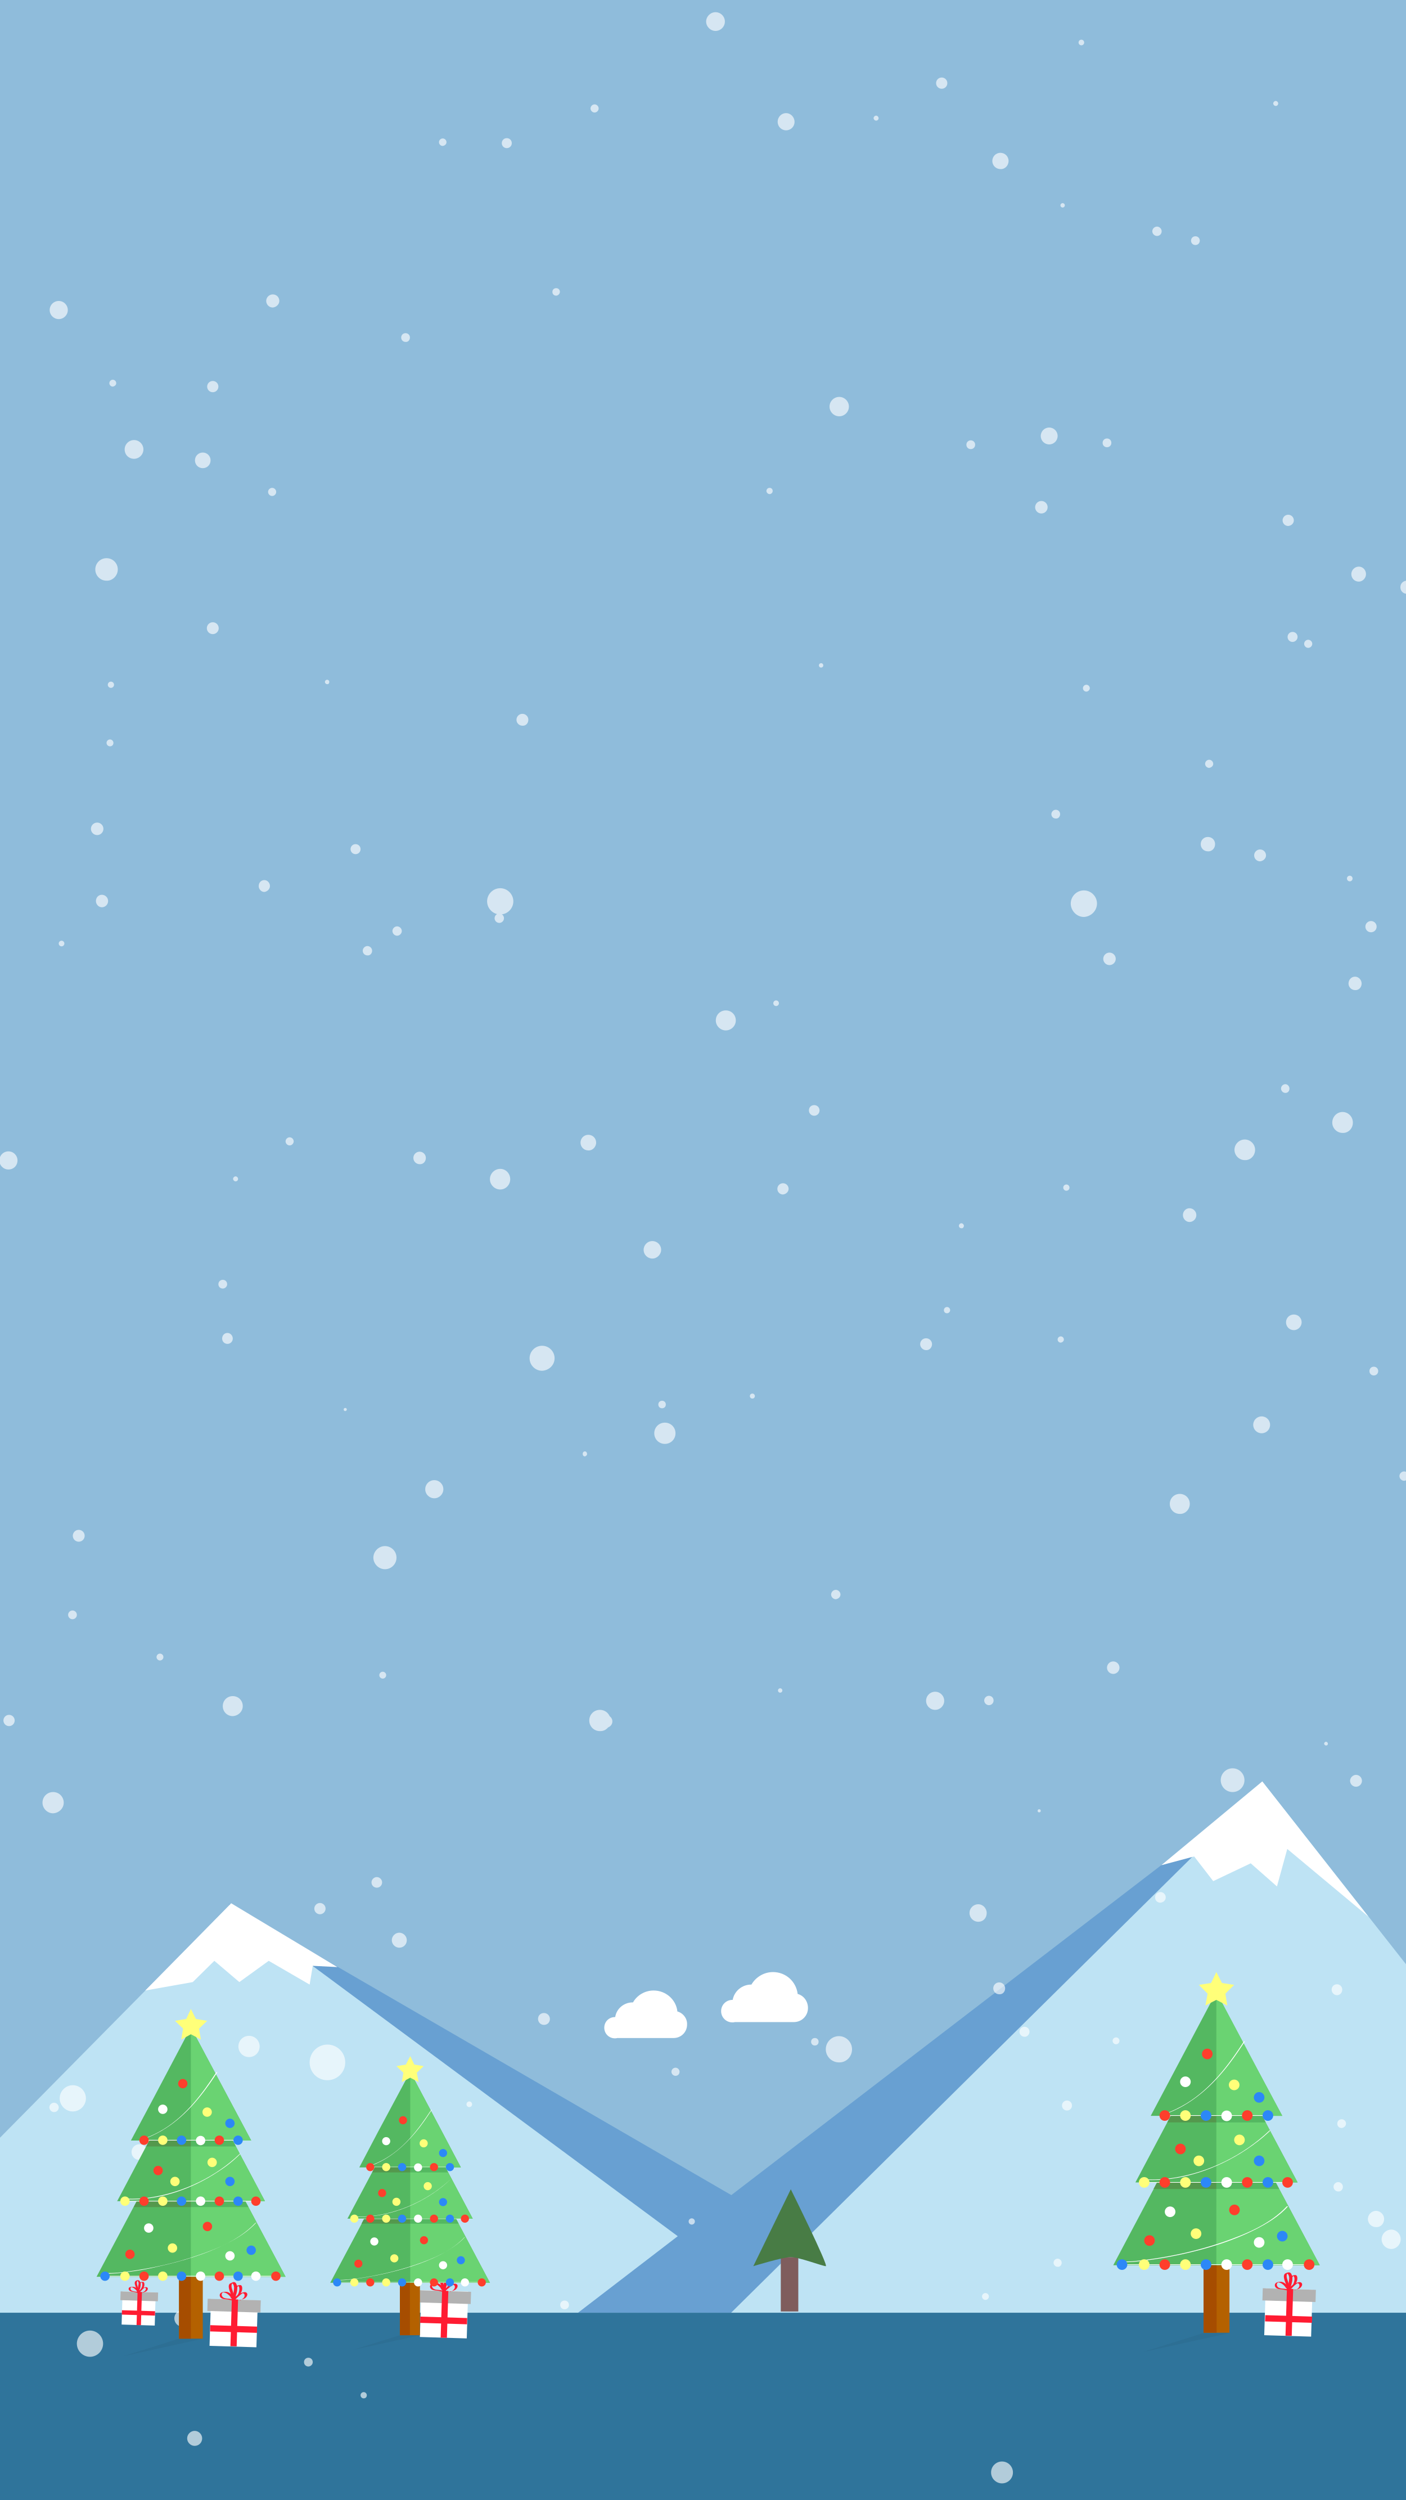 <?xml version="1.0" encoding="utf-8"?>
<!-- Generator: Adobe Illustrator 23.0.1, SVG Export Plug-In . SVG Version: 6.00 Build 0)  -->
<svg version="1.1" id="Livello_1" xmlns="http://www.w3.org/2000/svg" xmlns:xlink="http://www.w3.org/1999/xlink" x="0px" y="0px"
	 viewBox="0 0 450 800" style="enable-background:new 0 0 450 800;" xml:space="preserve">
<rect x="0" y="0" width="450" height="800" fill="#333333" stroke="none"/>
<style type="text/css">
	.st0{fill:#8FBCDB;}
	.st1{fill:#BEE3F4;}
	.st2{fill:#68A0D2;}
	.st3{fill:#2F749B;}
	.st4{fill:#7F5D5D;}
	.st5{fill:#487C45;}
	.st6{fill:#FFFFFF;}
	.st7{opacity:0.63;}
	.st8{fill:#B2B2B2;}
	.st9{fill:#FF1C32;}
	.st10{fill:#B46100;}
	.st11{fill:#A64D00;}
	.st12{fill:#54B861;}
	.st13{fill:#6AD372;}
	.st14{fill:#54984D;}
	.st15{fill:#FFFF79;}
	.st16{opacity:0.1;}
	.st17{fill:#1A3E51;}
	.st18{fill:#FF3E2C;}
	.st19{fill:#2C88F7;}
</style>
<rect y="-0.5" class="st0" width="450" height="799.5"/>
<g id="Livello_5">
	<polygon class="st1" points="0,741 0,684 57.3,626 74,609 265,741 	"/>
</g>
<g id="Livello_6">
	<polygon class="st2" points="73,609 250,740 299,740 	"/>
</g>
<g id="Livello_3">
	<polygon class="st1" points="450,753 450,628.5 404,570 220,753 	"/>
</g>
<g id="Livello_4">
	<polygon class="st2" points="404,572 234,740 185,740 	"/>
</g>
<g id="Livello_2_1_">
	<rect y="740" class="st3" width="450" height="60"/>
</g>
<rect x="249.9" y="722.2" class="st4" width="5.6" height="17.4"/>
<path class="st5" d="M241.1,725.1c0,0,9.4-2.9,12-2.9s10.2,2.9,11.2,2.9s-11.2-24.6-11.2-24.6L241.1,725.1z"/>
<path class="st6" d="M216.8,643.6c-0.4-3.8-3.7-6.7-7.6-6.7c-2.8,0-5.3,1.5-6.6,3.8c0,0,0,0-0.1,0c-2.8,0-5.2,2-5.6,4.7h-0.1
	c-1.9,0-3.4,1.5-3.4,3.4s1.5,3.4,3.4,3.4c0.2,0,0.5,0,0.7-0.1h4.7c0.1,0,0.2,0,0.3,0s0.2,0,0.3,0h12.7l0,0h0.1
	c2.4,0,4.3-1.9,4.3-4.3C220,645.8,218.6,644.1,216.8,643.6z"/>
<path class="st6" d="M255.3,638c-0.5-4-3.8-7-7.9-7c-2.9,0-5.5,1.6-6.9,4h-0.1c-2.9,0-5.4,2.1-5.9,4.9h-0.1c-2,0-3.6,1.6-3.6,3.6
	s1.6,3.6,3.6,3.6c0.3,0,0.5,0,0.8-0.1h4.9c0.1,0,0.2,0,0.3,0s0.2,0,0.3,0H254l0,0h0.1c2.5,0,4.5-2,4.5-4.5
	C258.6,640.3,257.2,638.5,255.3,638z"/>
<polygon class="st6" points="61.7,634.2 68.6,627.4 76.6,634.2 86,627.4 99.1,635 100.1,629 108,629.4 74,609 46.5,636.9 "/>
<polyline class="st6" points="404,570 371.7,596.8 382.2,594 388.3,601.9 400.3,596.2 408.7,603.6 412,591.6 438,613.3 "/>
<g class="st7">
	<path class="st6" d="M76.2,377.2c0-0.4-0.4-0.8-0.8-0.8s-0.8,0.4-0.8,0.8s0.4,0.8,0.8,0.8C75.9,378,76.2,377.6,76.2,377.2z"/>
	<path class="st6" d="M355.7,141.7c0-0.8-0.6-1.4-1.4-1.4s-1.4,0.6-1.4,1.4c0,0.8,0.6,1.4,1.4,1.4S355.7,142.5,355.7,141.7z"/>
	<path class="st6" d="M131.2,108c0-0.8-0.6-1.4-1.4-1.4c-0.8,0-1.4,0.6-1.4,1.4s0.6,1.4,1.4,1.4C130.6,109.5,131.2,108.8,131.2,108z
		"/>
	<path class="st6" d="M77.7,545.9c0-1.8-1.4-3.2-3.2-3.2c-1.8,0-3.2,1.4-3.2,3.2s1.4,3.2,3.2,3.2C76.3,549,77.7,547.6,77.7,545.9z"
		/>
	<path class="st6" d="M262,653.3c0-0.7-0.5-1.2-1.2-1.2s-1.2,0.5-1.2,1.2s0.5,1.2,1.2,1.2S262,654,262,653.3z"/>
	<path class="st6" d="M340.8,65.7c0-0.4-0.3-0.7-0.7-0.7c-0.4,0-0.7,0.3-0.7,0.7c0,0.4,0.3,0.7,0.7,0.7
		C340.5,66.4,340.8,66.1,340.8,65.7z"/>
	<path class="st6" d="M380.8,481.2c0-1.8-1.4-3.2-3.2-3.2c-1.8,0-3.2,1.4-3.2,3.2s1.4,3.2,3.2,3.2
		C379.3,484.5,380.8,483,380.8,481.2z"/>
	<path class="st6" d="M33,749.9c0-2.3-1.9-4.2-4.2-4.2s-4.2,1.9-4.2,4.2s1.9,4.2,4.2,4.2S33,752.2,33,749.9z"/>
	<path class="st6" d="M440.6,296.5c0-1-0.8-1.8-1.8-1.8s-1.8,0.8-1.8,1.8s0.8,1.8,1.8,1.8C439.8,298.3,440.6,297.5,440.6,296.5z"/>
	<path class="st6" d="M432.9,281.1c0-0.5-0.4-0.9-0.9-0.9s-0.9,0.4-0.9,0.9s0.4,0.9,0.9,0.9S432.9,281.6,432.9,281.1z"/>
	<path class="st6" d="M33.1,265.2c0-1.1-0.9-2-2-2c-1.1,0-2,0.9-2,2s0.9,2,2,2C32.2,267.2,33.1,266.3,33.1,265.2z"/>
	<path class="st6" d="M163.8,45.8c0-0.9-0.7-1.6-1.6-1.6c-0.9,0-1.6,0.7-1.6,1.6c0,0.9,0.7,1.6,1.6,1.6
		C163.1,47.4,163.8,46.7,163.8,45.8z"/>
	<path class="st6" d="M83.1,654.8c0-1.9-1.5-3.4-3.4-3.4s-3.4,1.5-3.4,3.4s1.5,3.4,3.4,3.4S83.1,656.7,83.1,654.8z"/>
	<path class="st6" d="M333.1,579.4c0-0.3-0.2-0.5-0.5-0.5s-0.5,0.2-0.5,0.5s0.2,0.5,0.5,0.5S333.1,579.7,333.1,579.4z"/>
	<path class="st6" d="M318,544.1c0-0.9-0.7-1.5-1.5-1.5s-1.5,0.7-1.5,1.5s0.7,1.5,1.5,1.5C317.4,545.6,318,544.9,318,544.1z"/>
	<path class="st6" d="M371.8,74c0-0.8-0.7-1.5-1.5-1.5s-1.5,0.7-1.5,1.5s0.7,1.5,1.5,1.5C371.2,75.5,371.8,74.8,371.8,74z"/>
	<path class="st6" d="M312.1,142.3c0-0.8-0.6-1.4-1.4-1.4s-1.4,0.6-1.4,1.4c0,0.8,0.6,1.4,1.4,1.4S312.1,143.1,312.1,142.3z"/>
	<path class="st6" d="M69.9,123.7c0-1-0.8-1.8-1.8-1.8s-1.8,0.8-1.8,1.8s0.8,1.8,1.8,1.8S69.9,124.7,69.9,123.7z"/>
	<path class="st6" d="M347,13.6c0-0.5-0.4-0.9-0.9-0.9s-0.9,0.4-0.9,0.9s0.4,0.9,0.9,0.9S347,14.1,347,13.6z"/>
	<path class="st6" d="M281.2,37.8c0-0.4-0.4-0.8-0.8-0.8s-0.8,0.4-0.8,0.8c0,0.4,0.4,0.8,0.8,0.8C280.8,38.6,281.2,38.3,281.2,37.8z
		"/>
	<path class="st6" d="M4.7,550.5c0-1-0.8-1.8-1.8-1.8s-1.8,0.8-1.8,1.8s0.8,1.8,1.8,1.8S4.7,551.5,4.7,550.5z"/>
	<path class="st6" d="M164.3,288.4c0-2.3-1.9-4.2-4.2-4.2s-4.2,1.9-4.2,4.2c0,2.3,1.9,4.2,4.2,4.2
		C162.4,292.6,164.3,290.7,164.3,288.4z"/>
	<path class="st6" d="M74.5,428.3c0-1-0.8-1.8-1.7-1.8c-1,0-1.7,0.8-1.7,1.8s0.8,1.7,1.7,1.7S74.5,429.3,74.5,428.3z"/>
	<path class="st6" d="M342.3,380c0-0.5-0.4-1-1-1c-0.5,0-1,0.4-1,1c0,0.5,0.4,1,1,1C341.8,381,342.3,380.6,342.3,380z"/>
	<path class="st6" d="M450.9,472.3c0-0.8-0.7-1.5-1.5-1.5s-1.5,0.7-1.5,1.5s0.7,1.5,1.5,1.5C450.3,473.7,450.9,473.1,450.9,472.3z"
		/>
	<path class="st6" d="M213.1,449.4c0-0.7-0.5-1.2-1.2-1.2s-1.2,0.5-1.2,1.2s0.5,1.2,1.2,1.2S213.1,450.1,213.1,449.4z"/>
	<path class="st6" d="M191.6,34.7c0-0.7-0.6-1.3-1.3-1.3S189,34,189,34.7s0.6,1.3,1.3,1.3S191.6,35.4,191.6,34.7z"/>
	<path class="st6" d="M435.8,314.7c0-1.2-1-2.2-2.1-2.2c-1.2,0-2.1,1-2.1,2.2s1,2.1,2.1,2.1C434.9,316.9,435.8,315.9,435.8,314.7z"
		/>
	<path class="st6" d="M105.4,218.2c0-0.4-0.3-0.7-0.7-0.7c-0.4,0-0.7,0.3-0.7,0.7s0.3,0.7,0.7,0.7
		C105.1,219,105.4,218.6,105.4,218.2z"/>
	<path class="st6" d="M448.3,716.5c0-1.7-1.4-3.1-3-3.1c-1.7,0-3.1,1.4-3.1,3.1c0,1.7,1.4,3.1,3.1,3.1
		C446.9,719.6,448.3,718.2,448.3,716.5z"/>
	<path class="st6" d="M235.5,326.5c0-1.8-1.4-3.2-3.2-3.2s-3.2,1.4-3.2,3.2c0,1.8,1.5,3.2,3.2,3.2S235.5,328.3,235.5,326.5z"/>
	<path class="st6" d="M308.5,392.2c0-0.4-0.4-0.8-0.8-0.8s-0.8,0.4-0.8,0.8c0,0.5,0.4,0.8,0.8,0.8
		C308.1,393.1,308.5,392.7,308.5,392.2z"/>
	<path class="st6" d="M151.1,673.3c0-0.5-0.4-0.9-0.9-0.9s-0.9,0.4-0.9,0.9s0.4,0.9,0.9,0.9C150.7,674.2,151.1,673.8,151.1,673.3z"
		/>
	<path class="st6" d="M340.5,428.6c0-0.5-0.4-1-1-1c-0.5,0-1,0.4-1,1c0,0.5,0.4,1,1,1C340.1,429.5,340.5,429.1,340.5,428.6z"/>
	<path class="st6" d="M169.1,230.3c0-1.1-0.9-1.9-1.9-1.9c-1.1,0-1.9,0.9-1.9,1.9c0,1.1,0.9,1.9,1.9,1.9
		C168.3,232.3,169.1,231.4,169.1,230.3z"/>
	<path class="st6" d="M358.3,653c0-0.6-0.5-1.1-1.1-1.1s-1.1,0.5-1.1,1.1s0.5,1.1,1.1,1.1S358.3,653.6,358.3,653z"/>
	<path class="st6" d="M36.5,219.1c0-0.6-0.5-1-1-1c-0.6,0-1,0.5-1,1c0,0.6,0.5,1,1,1C36.1,220.1,36.5,219.6,36.5,219.1z"/>
	<path class="st6" d="M115.4,271.7c0-0.9-0.7-1.6-1.6-1.6s-1.6,0.7-1.6,1.6s0.7,1.6,1.6,1.6C114.7,273.3,115.4,272.6,115.4,271.7z"
		/>
	<path class="st6" d="M128.6,297.9c0-0.8-0.7-1.5-1.5-1.5s-1.5,0.7-1.5,1.5s0.7,1.5,1.5,1.5C127.9,299.4,128.6,298.7,128.6,297.9z"
		/>
	<path class="st6" d="M37.2,122.6c0-0.6-0.5-1.1-1.1-1.1S35,122,35,122.6s0.5,1.1,1.1,1.1C36.7,123.6,37.2,123.2,37.2,122.6z"/>
	<path class="st6" d="M176,646c0-1-0.8-1.9-1.9-1.9s-1.9,0.8-1.9,1.9c0,1,0.8,1.9,1.9,1.9S176,647.1,176,646z"/>
	<path class="st6" d="M196,550.8c0-1.1-0.9-2-2-2s-2,0.9-2,2s0.9,2,2,2S196,551.9,196,550.8z"/>
	<path class="st6" d="M416.6,423.1c0-1.4-1.1-2.5-2.5-2.5s-2.5,1.1-2.5,2.5s1.1,2.5,2.5,2.5S416.6,424.4,416.6,423.1z"/>
	<path class="st6" d="M435.9,569.8c0-1.1-0.9-1.9-1.9-1.9s-1.9,0.9-1.9,1.9c0,1.1,0.9,1.9,1.9,1.9S435.9,570.9,435.9,569.8z"/>
	<path class="st6" d="M388.9,270.1c0-1.3-1-2.3-2.3-2.3s-2.3,1-2.3,2.3s1,2.3,2.3,2.3C387.9,272.5,388.9,271.4,388.9,270.1z"/>
	<ellipse class="st6" cx="18.8" cy="99.2" rx="2.9" ry="2.9"/>
	<path class="st6" d="M141.9,476.5c0-1.6-1.3-2.9-2.9-2.9c-1.6,0-2.9,1.3-2.9,2.9s1.3,2.9,2.9,2.9
		C140.6,479.4,141.9,478.1,141.9,476.5z"/>
	<path class="st6" d="M262.3,355.3c0-0.9-0.7-1.7-1.7-1.7s-1.7,0.7-1.7,1.7c0,0.9,0.7,1.7,1.7,1.7S262.3,356.2,262.3,355.3z"/>
	<path class="st6" d="M429.6,636.6c0-1-0.8-1.7-1.7-1.7c-1,0-1.7,0.8-1.7,1.7c0,1,0.8,1.8,1.7,1.8
		C428.9,638.4,429.6,637.6,429.6,636.6z"/>
	<path class="st6" d="M414.6,712.1c0-1.3-1.1-2.4-2.3-2.4c-1.3,0-2.4,1-2.4,2.4s1,2.4,2.4,2.4C413.6,714.5,414.6,713.4,414.6,712.1z
		"/>
	<path class="st6" d="M437.2,183.7c0-1.3-1-2.4-2.3-2.4s-2.4,1.1-2.4,2.4s1,2.4,2.4,2.4C436.1,186.1,437.2,185,437.2,183.7z"/>
	<ellipse class="st6" cx="68.1" cy="201" rx="1.9" ry="1.9"/>
	<path class="st6" d="M195.4,550.5c0-1.9-1.5-3.4-3.4-3.4s-3.4,1.5-3.4,3.4s1.5,3.4,3.4,3.4C193.9,554,195.4,552.4,195.4,550.5z"/>
	<path class="st6" d="M123.6,536c0-0.6-0.5-1.1-1.1-1.1s-1.1,0.5-1.1,1.1s0.5,1.1,1.1,1.1S123.6,536.6,123.6,536z"/>
	<path class="st6" d="M100.1,755.8c0-0.8-0.6-1.4-1.4-1.4s-1.4,0.6-1.4,1.4c0,0.8,0.6,1.4,1.4,1.4
		C99.4,757.2,100.1,756.6,100.1,755.8z"/>
	<path class="st6" d="M316.5,734.8c0-0.6-0.5-1.1-1.1-1.1s-1.1,0.5-1.1,1.1s0.5,1.1,1.1,1.1S316.5,735.4,316.5,734.8z"/>
	<path class="st6" d="M18.8,674.3c0-0.8-0.7-1.5-1.5-1.5s-1.5,0.7-1.5,1.5s0.7,1.5,1.5,1.5C18.2,675.8,18.8,675.1,18.8,674.3z"/>
	<path class="st6" d="M304.1,419.2c0-0.5-0.4-1-1-1c-0.5,0-1,0.4-1,1s0.4,1,1,1C303.6,420.2,304.1,419.8,304.1,419.2z"/>
	<path class="st6" d="M241.6,446.7c0-0.4-0.3-0.8-0.8-0.8c-0.4,0-0.8,0.3-0.8,0.8c0,0.4,0.3,0.8,0.8,0.8S241.6,447.1,241.6,446.7z"
		/>
	<path class="st6" d="M429.8,699.7c0-0.8-0.7-1.5-1.5-1.5s-1.5,0.7-1.5,1.5s0.7,1.5,1.5,1.5C429.1,701.3,429.8,700.6,429.8,699.7z"
		/>
	<path class="st6" d="M441.1,438.7c0-0.8-0.6-1.4-1.4-1.4s-1.4,0.6-1.4,1.4s0.6,1.4,1.4,1.4S441.1,439.5,441.1,438.7z"/>
	<path class="st6" d="M232,6.9c0-1.7-1.4-3-3-3s-3,1.4-3,3s1.4,3,3,3S232,8.6,232,6.9z"/>
	<path class="st6" d="M47.1,688.6c0-1.4-1.1-2.5-2.5-2.5s-2.5,1.1-2.5,2.5s1.1,2.5,2.5,2.5C46,691,47.1,689.9,47.1,688.6z"/>
	<path class="st6" d="M27.1,491.4c0-1.1-0.9-1.9-1.9-1.9c-1.1,0-1.9,0.9-1.9,1.9c0,1.1,0.9,1.9,1.9,1.9
		C26.3,493.3,27.1,492.4,27.1,491.4z"/>
	<path class="st6" d="M358.3,533.6c0-1.1-0.9-2-2-2s-2,0.9-2,2s0.9,2,2,2S358.3,534.7,358.3,533.6z"/>
	<path class="st6" d="M425,557.9c0-0.3-0.3-0.6-0.6-0.6c-0.3,0-0.6,0.3-0.6,0.6s0.3,0.6,0.6,0.6C424.8,558.5,425,558.3,425,557.9z"
		/>
	<path class="st6" d="M373.1,607.1c0-0.9-0.7-1.7-1.7-1.7c-0.9,0-1.7,0.7-1.7,1.7s0.7,1.7,1.7,1.7
		C372.4,608.7,373.1,608,373.1,607.1z"/>
	<path class="st6" d="M130.2,620.8c0-1.3-1.1-2.4-2.4-2.4c-1.3,0-2.4,1.1-2.4,2.4c0,1.3,1.1,2.4,2.4,2.4
		C129.1,623.2,130.2,622.2,130.2,620.8z"/>
	<path class="st6" d="M384,77c0-0.8-0.6-1.4-1.4-1.4s-1.4,0.6-1.4,1.4s0.6,1.4,1.4,1.4S384,77.8,384,77z"/>
	<path class="st6" d="M348.8,220.2c0-0.6-0.5-1.1-1.1-1.1s-1.1,0.5-1.1,1.1s0.5,1.1,1.1,1.1C348.2,221.3,348.8,220.8,348.8,220.2z"
		/>
	<path class="st6" d="M52.3,530.2c0-0.6-0.5-1.1-1.1-1.1s-1.1,0.5-1.1,1.1s0.5,1.1,1.1,1.1S52.3,530.8,52.3,530.2z"/>
	<path class="st6" d="M433,359.2c0-1.9-1.5-3.4-3.3-3.4s-3.3,1.5-3.3,3.4c0,1.8,1.5,3.3,3.3,3.3C431.5,362.6,433,361.1,433,359.2z"
		/>
	<path class="st6" d="M163.3,377.3c0-1.8-1.4-3.3-3.2-3.3s-3.3,1.5-3.3,3.3s1.5,3.3,3.3,3.3C161.9,380.6,163.3,379.1,163.3,377.3z"
		/>
	<path class="st6" d="M339.3,260.5c0-0.8-0.6-1.4-1.4-1.4s-1.4,0.7-1.4,1.4c0,0.8,0.6,1.4,1.4,1.4
		C338.7,262,339.3,261.3,339.3,260.5z"/>
	<path class="st6" d="M339.8,724c0-0.7-0.6-1.3-1.3-1.3c-0.7,0-1.3,0.6-1.3,1.3s0.6,1.3,1.3,1.3C339.2,725.4,339.8,724.8,339.8,724z
		"/>
	<path class="st6" d="M338.5,139.5c0-1.5-1.2-2.7-2.7-2.7s-2.7,1.2-2.7,2.7s1.2,2.7,2.7,2.7S338.5,141,338.5,139.5z"/>
	<path class="st6" d="M88.4,157.4c0-0.7-0.6-1.3-1.3-1.3c-0.7,0-1.3,0.6-1.3,1.3s0.6,1.3,1.3,1.3S88.4,158.1,88.4,157.4z"/>
	<ellipse class="st6" cx="320.7" cy="791.1" rx="3.5" ry="3.5"/>
	<path class="st6" d="M415.3,203.8c0-0.9-0.7-1.6-1.6-1.6s-1.6,0.7-1.6,1.6c0,0.9,0.7,1.6,1.6,1.6
		C414.5,205.4,415.3,204.7,415.3,203.8z"/>
	<path class="st6" d="M263.5,212.9c0-0.4-0.3-0.7-0.7-0.7c-0.4,0-0.7,0.3-0.7,0.7s0.3,0.7,0.7,0.7
		C263.2,213.6,263.5,213.3,263.5,212.9z"/>
	<path class="st6" d="M329.5,650.1c0-0.9-0.7-1.6-1.6-1.6s-1.6,0.7-1.6,1.6c0,0.9,0.7,1.6,1.6,1.6
		C328.7,651.8,329.5,651,329.5,650.1z"/>
	<path class="st6" d="M401.7,367.9c0-1.8-1.5-3.3-3.3-3.3s-3.3,1.5-3.3,3.3s1.5,3.3,3.3,3.3C400.2,371.3,401.7,369.8,401.7,367.9z"
		/>
	<path class="st6" d="M27.5,671.4c0-2.3-1.9-4.2-4.2-4.2s-4.2,1.9-4.2,4.2s1.9,4.2,4.2,4.2C25.6,675.6,27.5,673.7,27.5,671.4z"/>
	<path class="st6" d="M187.9,465.2c0-0.4-0.3-0.8-0.7-0.8s-0.7,0.3-0.7,0.8s0.3,0.8,0.7,0.8C187.6,465.9,187.9,465.6,187.9,465.2z"
		/>
	<ellipse class="st6" cx="333.3" cy="162.3" rx="2" ry="2"/>
	<path class="st6" d="M64.7,780.2c0-1.3-1.1-2.4-2.4-2.4c-1.3,0-2.4,1.1-2.4,2.4c0,1.3,1.1,2.4,2.4,2.4
		C63.7,782.6,64.7,781.5,64.7,780.2z"/>
	<path class="st6" d="M216.2,458.6c0-1.9-1.5-3.4-3.4-3.4s-3.4,1.5-3.4,3.4s1.5,3.4,3.4,3.4S216.2,460.5,216.2,458.6z"/>
	<path class="st6" d="M357.1,306.8c0-1.1-0.9-2-2-2s-2,0.9-2,2s0.9,2,2,2S357.1,307.9,357.1,306.8z"/>
	<ellipse class="st6" cx="159.8" cy="293.8" rx="1.5" ry="1.5"/>
	<path class="st6" d="M269,510.2c0-0.8-0.7-1.5-1.5-1.5s-1.5,0.7-1.5,1.5s0.7,1.5,1.5,1.5C268.3,511.6,269,511,269,510.2z"/>
	<path class="st6" d="M211.6,399.9c0-1.6-1.3-2.8-2.8-2.8c-1.6,0-2.8,1.3-2.8,2.8c0,1.6,1.3,2.8,2.8,2.8
		C210.3,402.7,211.6,401.4,211.6,399.9z"/>
	<path class="st6" d="M86.4,283.5c0-1-0.8-1.9-1.8-1.9s-1.8,0.8-1.8,1.9c0,1,0.8,1.9,1.8,1.9C85.5,285.3,86.4,284.5,86.4,283.5z"/>
	<path class="st6" d="M61.2,741.8c0-1.5-1.2-2.7-2.7-2.7s-2.7,1.2-2.7,2.7s1.2,2.7,2.7,2.7S61.2,743.3,61.2,741.8z"/>
	<path class="st6" d="M177.5,434.6c0-2.2-1.8-4-4-4s-4,1.8-4,4s1.8,4,4,4C175.7,438.5,177.5,436.8,177.5,434.6z"/>
	<path class="st6" d="M271.7,130.1c0-1.7-1.4-3.1-3.1-3.1s-3.1,1.4-3.1,3.1s1.4,3.1,3.1,3.1C270.3,133.2,271.7,131.8,271.7,130.1z"
		/>
	<path class="st6" d="M406.5,455.9c0-1.5-1.2-2.7-2.7-2.7s-2.7,1.2-2.7,2.7s1.2,2.7,2.7,2.7S406.5,457.4,406.5,455.9z"/>
	<path class="st6" d="M110.5,659.9c0-3.2-2.6-5.7-5.7-5.7c-3.2,0-5.7,2.6-5.7,5.7c0,3.2,2.5,5.7,5.7,5.7
		C107.9,665.6,110.5,663.1,110.5,659.9z"/>
	<path class="st6" d="M5.6,371.3c0-1.6-1.3-2.9-2.9-2.9s-2.9,1.3-2.9,2.9s1.3,2.9,2.9,2.9C4.4,374.2,5.6,372.9,5.6,371.3z"/>
	<path class="st6" d="M126.9,498.4c0-2.1-1.7-3.7-3.7-3.7s-3.7,1.7-3.7,3.7s1.7,3.7,3.7,3.7C125.3,502.1,126.9,500.4,126.9,498.4z"
		/>
	<path class="st6" d="M250.4,540.9c0-0.4-0.3-0.7-0.7-0.7s-0.7,0.3-0.7,0.7s0.3,0.7,0.7,0.7C250.1,541.6,250.4,541.3,250.4,540.9z"
		/>
	<path class="st6" d="M315.8,612.1c0-1.5-1.2-2.8-2.7-2.8s-2.8,1.2-2.8,2.8c0,1.5,1.2,2.8,2.8,2.8S315.8,613.7,315.8,612.1z"/>
	<path class="st6" d="M142.9,45.5c0-0.6-0.5-1.2-1.2-1.2c-0.6,0-1.2,0.5-1.2,1.2c0,0.6,0.5,1.2,1.2,1.2
		C142.4,46.6,142.9,46.1,142.9,45.5z"/>
	<path class="st6" d="M412.7,348.3c0-0.7-0.6-1.4-1.3-1.4s-1.4,0.6-1.4,1.4c0,0.7,0.6,1.4,1.4,1.4S412.7,349.1,412.7,348.3z"/>
	<path class="st6" d="M111,451c0-0.3-0.2-0.5-0.5-0.5s-0.5,0.2-0.5,0.5s0.2,0.5,0.5,0.5C110.7,451.5,111,451.3,111,451z"/>
	<path class="st6" d="M20.6,301.9c0-0.5-0.4-0.9-0.9-0.9s-0.9,0.4-0.9,0.9s0.4,0.9,0.9,0.9S20.6,302.4,20.6,301.9z"/>
	<path class="st6" d="M36.3,237.7c0-0.6-0.5-1.1-1.1-1.1s-1.1,0.5-1.1,1.1s0.5,1.1,1.1,1.1C35.9,238.8,36.3,238.3,36.3,237.7z"/>
	<path class="st6" d="M94,365.2c0-0.7-0.6-1.3-1.3-1.3c-0.7,0-1.3,0.6-1.3,1.3c0,0.7,0.6,1.3,1.3,1.3S94,365.9,94,365.2z"/>
	<path class="st6" d="M452.4,187.9c0-1.2-0.9-2.1-2.1-2.1s-2.1,0.9-2.1,2.1c0,1.2,0.9,2.1,2.1,2.1S452.4,189,452.4,187.9z"/>
	<path class="st6" d="M179.2,93.4c0-0.7-0.5-1.2-1.2-1.2s-1.2,0.5-1.2,1.2s0.5,1.2,1.2,1.2C178.6,94.6,179.2,94,179.2,93.4z"/>
	<circle class="st6" cx="102.4" cy="610.7" r="1.8"/>
	<path class="st6" d="M249.3,321c0-0.5-0.4-0.9-0.9-0.9s-0.9,0.4-0.9,0.9s0.4,0.9,0.9,0.9C248.9,321.9,249.3,321.5,249.3,321z"/>
	<path class="st6" d="M322.8,51.5c0-1.5-1.2-2.6-2.6-2.6c-1.5,0-2.6,1.2-2.6,2.6c0,1.5,1.2,2.6,2.6,2.6
		C321.6,54.2,322.8,53,322.8,51.5z"/>
	<path class="st6" d="M119.1,304.2c0-0.8-0.7-1.5-1.5-1.5s-1.5,0.7-1.5,1.5c0,0.9,0.7,1.5,1.5,1.5
		C118.4,305.8,119.1,305.1,119.1,304.2z"/>
	<path class="st6" d="M182.1,737.5c0-0.8-0.6-1.4-1.4-1.4c-0.8,0-1.4,0.6-1.4,1.4c0,0.8,0.6,1.4,1.4,1.4S182.1,738.3,182.1,737.5z"
		/>
	<path class="st6" d="M302.2,544.2c0-1.6-1.3-2.9-2.9-2.9s-2.9,1.3-2.9,2.9c0,1.6,1.3,2.9,2.9,2.9
		C300.9,547.1,302.2,545.8,302.2,544.2z"/>
	<path class="st6" d="M430.8,679.5c0-0.8-0.6-1.4-1.4-1.4s-1.4,0.6-1.4,1.4c0,0.8,0.6,1.4,1.4,1.4
		C430.2,680.8,430.8,680.2,430.8,679.5z"/>
	<path class="st6" d="M122.3,602.3c0-0.9-0.8-1.7-1.7-1.7c-0.9,0-1.7,0.8-1.7,1.7c0,1,0.8,1.7,1.7,1.7
		C121.6,604,122.3,603.2,122.3,602.3z"/>
	<path class="st6" d="M45.9,143.8c0-1.6-1.3-3-3-3c-1.6,0-3,1.3-3,3s1.3,3,3,3C44.5,146.8,45.9,145.5,45.9,143.8z"/>
	<path class="st6" d="M67.4,147.3c0-1.4-1.1-2.5-2.5-2.5s-2.5,1.1-2.5,2.5s1.1,2.5,2.5,2.5S67.4,148.7,67.4,147.3z"/>
	<path class="st6" d="M351.1,289.1c0-2.3-1.9-4.2-4.2-4.2c-2.3,0-4.2,1.9-4.2,4.2c0,2.3,1.9,4.3,4.2,4.3
		C349.2,293.3,351.1,291.4,351.1,289.1z"/>
	<path class="st6" d="M252.4,380.4c0-1-0.8-1.8-1.8-1.8s-1.8,0.8-1.8,1.8s0.8,1.8,1.8,1.8C251.6,382.1,252.4,381.3,252.4,380.4z"/>
	<path class="st6" d="M343.1,673.7c0-0.9-0.7-1.6-1.6-1.6s-1.6,0.7-1.6,1.6s0.7,1.6,1.6,1.6S343.1,674.6,343.1,673.7z"/>
	<path class="st6" d="M247.3,157.1c0-0.6-0.4-1-1-1s-1,0.5-1,1s0.5,1,1,1S247.3,157.7,247.3,157.1z"/>
	<path class="st6" d="M89.4,96.3c0-1.2-0.9-2.1-2.1-2.1c-1.1,0-2.1,0.9-2.1,2.1c0,1.1,0.9,2.1,2.1,2.1
		C88.4,98.3,89.4,97.4,89.4,96.3z"/>
	<path class="st6" d="M414.1,166.5c0-1-0.8-1.8-1.8-1.8s-1.8,0.8-1.8,1.8s0.8,1.8,1.8,1.8C413.4,168.2,414.1,167.4,414.1,166.5z"/>
	<path class="st6" d="M451.5,443.6c0-0.2-0.2-0.4-0.4-0.4c-0.2,0-0.4,0.2-0.4,0.4c0,0.2,0.2,0.4,0.4,0.4S451.5,443.9,451.5,443.6z"
		/>
	<path class="st6" d="M398.3,569.6c0-2.1-1.7-3.8-3.8-3.8c-2.1,0-3.8,1.7-3.8,3.8s1.7,3.8,3.8,3.8
		C396.6,573.4,398.3,571.7,398.3,569.6z"/>
	<path class="st6" d="M34.6,288.3c0-1.1-0.9-2-2-2c-1.1,0-1.9,0.9-1.9,2s0.9,2,1.9,2C33.7,290.3,34.6,289.4,34.6,288.3z"/>
	<path class="st6" d="M321.7,636.2c0-1.1-0.9-1.9-1.9-1.9c-1.1,0-1.9,0.9-1.9,1.9c0,1.1,0.9,1.9,1.9,1.9
		C320.9,638.2,321.7,637.3,321.7,636.2z"/>
	<path class="st6" d="M72.7,410.9c0-0.8-0.6-1.4-1.4-1.4s-1.4,0.6-1.4,1.4s0.6,1.4,1.4,1.4C72,412.3,72.7,411.7,72.7,410.9z"/>
	<path class="st6" d="M405.2,273.7c0-1-0.8-1.9-1.9-1.9c-1,0-1.9,0.8-1.9,1.9c0,1,0.8,1.9,1.9,1.9
		C404.3,275.5,405.2,274.7,405.2,273.7z"/>
	<path class="st6" d="M382.9,388.8c0-1.2-1-2.2-2.2-2.2s-2.1,1-2.1,2.2s1,2.2,2.1,2.2C381.9,391,382.9,390,382.9,388.8z"/>
	<path class="st6" d="M222.4,710.8c0-0.6-0.5-1-1-1c-0.6,0-1,0.5-1,1c0,0.6,0.5,1,1,1S222.4,711.4,222.4,710.8z"/>
	<path class="st6" d="M37.7,182.2c0-2-1.6-3.6-3.6-3.6s-3.6,1.6-3.6,3.6s1.6,3.6,3.6,3.6C36,185.9,37.7,184.2,37.7,182.2z"/>
	<path class="st6" d="M388.3,244.4c0-0.7-0.6-1.3-1.3-1.3c-0.7,0-1.3,0.6-1.3,1.3s0.6,1.3,1.3,1.3
		C387.7,245.6,388.3,245.1,388.3,244.4z"/>
	<path class="st6" d="M117.4,766.4c0-0.5-0.4-1-1-1c-0.5,0-1,0.4-1,1c0,0.5,0.4,1,1,1S117.4,767,117.4,766.4z"/>
	<path class="st6" d="M254.3,39c0-1.5-1.2-2.8-2.7-2.8s-2.7,1.2-2.7,2.8c0,1.5,1.2,2.7,2.7,2.7S254.3,40.5,254.3,39z"/>
	<path class="st6" d="M443,710c0-1.4-1.2-2.6-2.6-2.6s-2.6,1.2-2.6,2.6c0,1.5,1.2,2.6,2.6,2.6C441.9,712.7,443,711.5,443,710z"/>
	<path class="st6" d="M136.3,370.5c0-1.1-0.9-2-2-2s-2,0.9-2,2s0.9,2,2,2C135.4,372.6,136.3,371.7,136.3,370.5z"/>
	<path class="st6" d="M217.5,662.9c0-0.7-0.6-1.3-1.3-1.3s-1.3,0.6-1.3,1.3s0.6,1.3,1.3,1.3C217,664.2,217.5,663.6,217.5,662.9z"/>
	<path class="st6" d="M298.3,430.1c0-1.1-0.9-1.9-1.9-1.9c-1.1,0-1.9,0.9-1.9,1.9s0.9,1.9,1.9,1.9
		C297.4,432.1,298.3,431.2,298.3,430.1z"/>
	<path class="st6" d="M190.8,365.6c0-1.4-1.1-2.5-2.5-2.5s-2.5,1.1-2.5,2.5s1.1,2.5,2.5,2.5C189.6,368.2,190.8,367,190.8,365.6z"/>
	<path class="st6" d="M303.2,26.6c0-1-0.8-1.8-1.8-1.8s-1.8,0.8-1.8,1.8s0.8,1.8,1.8,1.8C302.4,28.4,303.2,27.6,303.2,26.6z"/>
	<path class="st6" d="M409.1,33.1c0-0.4-0.4-0.8-0.8-0.8s-0.8,0.4-0.8,0.8c0,0.4,0.4,0.8,0.8,0.8C408.8,33.9,409.1,33.5,409.1,33.1z
		"/>
	<path class="st6" d="M20.4,576.8c0-1.9-1.5-3.4-3.4-3.4s-3.4,1.5-3.4,3.4c0,1.8,1.5,3.4,3.4,3.4C18.9,580.1,20.4,578.6,20.4,576.8z
		"/>
	<path class="st6" d="M272.7,655.7c0-2.3-1.9-4.2-4.2-4.2c-2.3,0-4.2,1.9-4.2,4.2s1.9,4.2,4.2,4.2
		C270.8,660,272.7,658.1,272.7,655.7z"/>
	<ellipse class="st6" cx="23.2" cy="516.7" rx="1.4" ry="1.4"/>
	<path class="st6" d="M420,206c0-0.7-0.6-1.3-1.3-1.3c-0.7,0-1.3,0.6-1.3,1.3s0.6,1.3,1.3,1.3S420,206.7,420,206z"/>
</g>
<g>
	
		<rect x="66.9" y="735.9" transform="matrix(3.048708e-02 -1 1 3.048708e-02 -670.875 795.06)" class="st6" width="15" height="15"/>
	
		<rect x="72.6" y="729.2" transform="matrix(3.048291e-02 -1 1 3.048291e-02 -665.056 789.8)" class="st8" width="3.9" height="17"/>
	<g>
		<g>
			<g>
				<path class="st9" d="M71,733.5c-0.1,0-0.1,0-0.2,0.1c-0.4,0.2-0.6,0.7-0.4,1.2s0.7,0.7,1.1,0.8c0.5,0.1,1.1,0.1,1.6,0.2
					c0.5,0.1,1.1,0.3,1.6,0.3c0.1,0,0.8-0.2,0.8-0.2c-0.2-0.4-0.6-0.7-0.9-1c-0.1-0.1-0.7,0.3-0.9,0.2c0.3,0.3,0.7,0.6,0.9,1
					c0.3-0.1,0.6-0.1,0.8-0.2c-0.5-0.1-1.1-0.2-1.6-0.3s-1.1-0.1-1.6-0.2c-0.5-0.1-1-0.3-1.2-0.9c-0.2-0.6,0.2-1,0.6-1.1"/>
			</g>
			<g>
				<path class="st9" d="M71.6,733.5c0.9,0.1,1.7,0.8,2.3,1.6c0.1,0.1,0.7-0.3,0.9-0.2c-0.7-0.8-1.6-1.7-2.7-1.6
					c-0.3,0-0.7,0.1-1.1,0.2"/>
			</g>
			<g>
				<path class="st9" d="M71,733.5c0.2,0,0.3,0,0.5,0"/>
			</g>
			<g>
				<path class="st9" d="M71.9,733.3c-0.3,0.1-0.6,0.1-0.8,0.2"/>
			</g>
		</g>
		<g>
			<g>
				<path class="st9" d="M74.7,730.3c-0.3,0.1-0.6,0.1-0.9,0.2c1.6-0.1,1.1,2.9,0.9,3.9c0-0.1,0.8,0,0.9-0.2c0.3-1.1,0.6-2.4,0-3.5
					c-0.4-0.7-0.9-0.5-1.5-0.4"/>
			</g>
			<g>
				<path class="st9" d="M74,730.5c-0.8,0.2-0.9,0.9-0.7,1.8c0.1,0.6,0.4,1.2,0.6,1.8s0.3,1.2,0.5,1.7c0,0,0.8-0.1,0.8-0.2
					c0.2-0.4,0.2-0.9,0.4-1.3c0,0.1-0.8,0-0.9,0.2c-0.1,0.4-0.2,0.9-0.3,1.3c0.3-0.1,0.6-0.1,0.8-0.2c-0.3-0.9-0.5-1.9-0.8-2.8
					c-0.3-0.8-0.6-2,0.3-2.5"/>
			</g>
		</g>
		<g>
			<g>
				<path class="st9" d="M75.3,736c0.8,0,1.6-0.1,2.3-0.3c0.5-0.1,1.1-0.4,1.4-1c0.4-0.7,0-1.3-0.7-1.3c-0.7,0.1-1.3,0.3-1.9,0.7
					c-0.6,0.5-1.2,0.9-1.8,1.3c-0.1,0.1-0.3,0.2-0.4,0.3c-0.2,0.2-0.2,0.1,0,0.2C74.5,736.1,75,736,75.3,736s0.6-0.2,0.8-0.2
					c-0.2,0-1,0.1-1.1,0s0.1-0.2,0.3-0.3c0.2-0.1,0.4-0.2,0.6-0.4c0.8-0.5,1.5-1.4,2.4-1.6c-0.3,0.1-0.6,0.1-0.9,0.2
					c0.6,0,1.1,0.4,0.8,1.2c-0.3,0.6-0.9,0.9-1.4,1.1c0.1,0,0.2,0,0.3-0.1c-0.3,0.1-0.7,0-1,0C75.8,735.8,75.5,736,75.3,736z"/>
			</g>
		</g>
		<g>
			<g>
				<path class="st9" d="M76.6,731.2c-0.3,0.1-0.6,0.1-0.8,0.2c0.9-0.2,0.9,1.1,0.7,1.8c0,0.1-0.1,0.3-0.1,0.4
					c-0.1,0.3-0.3,0.7-0.6,1c-0.1,0.1-0.2,0.3-0.3,0.4c-0.1,0.1-0.2,0.2-0.2,0.4c0,0.1,0,0.1-0.1,0.2c0,0.1,0,0.2-0.1,0.2
					c0,0.1,0,0.2-0.1,0.2c0.3-0.2,0.5-0.4,0.7-0.6c0.4-0.4,0.8-0.9,1.2-1.4c0.4-0.6,0.7-1.3,0.6-2.1c-0.1-0.9-0.7-0.8-1.3-0.7"/>
			</g>
			<g>
				<path class="st9" d="M76.1,731.3c-0.7,0.1-1,0.5-1.2,1.3c-0.1,0.6-0.2,1.2-0.2,1.8c-0.1,0.7-0.3,1.3-0.3,1.9
					c0-0.1,0.8-0.1,0.8-0.2c0.3-0.3-0.4,0.1-0.2-0.2c-0.2,0.2,0.3-0.8,0.1-0.6c-0.3,0.3-0.5,0.7-0.8,1c0.3-0.1,0.6-0.1,0.8-0.2
					c0.1-0.9,0.4-1.8,0.5-2.7c0.1-0.8,0.2-1.8,0.9-2.2"/>
			</g>
		</g>
	</g>
	
		<rect x="67.1" y="742.3" transform="matrix(3.055407e-02 -1 1 3.055407e-02 -670.608 795.127)" class="st9" width="15" height="2"/>
	
		<rect x="73.4" y="737.8" transform="matrix(3.051710e-02 -1 1 3.051710e-02 -672.797 796.864)" class="st9" width="2" height="15"/>
</g>
<g>
	
		<rect x="38.7" y="733.4" transform="matrix(3.048708e-02 -1 1 3.048708e-02 -695.659 760.124)" class="st6" width="10.6" height="10.6"/>
	
		<rect x="42.8" y="728.8" transform="matrix(3.048291e-02 -1 1 3.048291e-02 -691.582 756.556)" class="st8" width="2.8" height="12"/>
	<g>
		<g>
			<g>
				<path class="st9" d="M41.6,731.8L41.6,731.8c-0.4,0.1-0.5,0.5-0.4,0.8c0.2,0.4,0.5,0.5,0.8,0.6c0.4,0.1,0.8,0.1,1.1,0.2
					c0.4,0.1,0.7,0.2,1.1,0.2c0.1,0,0.6-0.2,0.6-0.1c-0.2-0.3-0.4-0.5-0.6-0.7c-0.1-0.1-0.5,0.2-0.6,0.1c0.2,0.2,0.5,0.4,0.6,0.7
					c0.2,0,0.4-0.1,0.6-0.1c-0.4,0-0.7-0.2-1.1-0.2c-0.4-0.1-0.8-0.1-1.1-0.2c-0.3-0.1-0.7-0.2-0.8-0.6c-0.1-0.4,0.1-0.7,0.4-0.8"/>
			</g>
			<g>
				<path class="st9" d="M42,731.8c0.7,0.1,1.2,0.6,1.7,1.1c0.1,0.1,0.5-0.2,0.6-0.1c-0.5-0.6-1.1-1.2-1.9-1.1
					c-0.2,0-0.5,0.1-0.8,0.1"/>
			</g>
			<g>
				<path class="st9" d="M41.7,731.8c0.1,0,0.2,0,0.4,0"/>
			</g>
			<g>
				<path class="st9" d="M42.2,731.6c-0.2,0-0.4,0.1-0.6,0.1"/>
			</g>
		</g>
		<g>
			<g>
				<path class="st9" d="M44.2,729.6c-0.2,0-0.4,0.1-0.6,0.1c1.1-0.1,0.8,2.1,0.6,2.8c0-0.1,0.6,0,0.6-0.1c0.2-0.8,0.4-1.7,0-2.4
					c-0.3-0.5-0.6-0.4-1-0.3"/>
			</g>
			<g>
				<path class="st9" d="M43.7,729.7c-0.5,0.1-0.7,0.7-0.5,1.3c0.1,0.4,0.3,0.9,0.4,1.3c0.1,0.4,0.2,0.8,0.3,1.2l0.6-0.1
					c0.1-0.3,0.2-0.6,0.2-0.9c0,0.1-0.6,0-0.6,0.1c-0.1,0.3-0.1,0.6-0.2,0.9c0.2,0,0.4-0.1,0.6-0.1c-0.2-0.6-0.3-1.3-0.5-2
					c-0.2-0.6-0.4-1.4,0.2-1.8"/>
			</g>
		</g>
		<g>
			<g>
				<path class="st9" d="M44.6,733.6c0.6,0,1.1,0,1.6-0.2c0.4-0.1,0.8-0.3,1-0.7c0.3-0.5,0-0.9-0.5-0.9s-0.9,0.2-1.3,0.5
					c-0.4,0.3-0.8,0.6-1.3,0.9c-0.1,0.1-0.2,0.1-0.3,0.2c-0.1,0.1-0.1,0.1,0,0.1C44.1,733.6,44.4,733.6,44.6,733.6
					c0.2,0,0.4-0.1,0.6-0.1c-0.1,0-0.7,0.1-0.8,0s0.1-0.1,0.2-0.2c0.1-0.1,0.3-0.2,0.4-0.3c0.5-0.4,1.1-1,1.7-1.2
					c-0.2,0-0.4,0.1-0.6,0.1c0.4,0,0.8,0.3,0.5,0.8c-0.2,0.4-0.6,0.6-1,0.8c0.1,0,0.1,0,0.2,0c-0.2,0-0.5,0-0.7,0
					C45,733.4,44.8,733.6,44.6,733.6z"/>
			</g>
		</g>
		<g>
			<g>
				<path class="st9" d="M45.6,730.1c-0.2,0-0.4,0.1-0.6,0.1c0.6-0.1,0.6,0.8,0.5,1.3c0,0.1-0.1,0.2-0.1,0.3
					c-0.1,0.2-0.2,0.5-0.4,0.7c-0.1,0.1-0.2,0.2-0.2,0.3c-0.1,0.1-0.1,0.2-0.2,0.3v0.1c0,0.1,0,0.1,0,0.2c0,0.1,0,0.1-0.1,0.2
					c0.2-0.1,0.3-0.3,0.5-0.4c0.3-0.3,0.6-0.6,0.8-1c0.3-0.4,0.5-0.9,0.4-1.5c-0.1-0.7-0.5-0.6-0.9-0.5"/>
			</g>
			<g>
				<path class="st9" d="M45.2,730.2c-0.5,0.1-0.7,0.3-0.9,0.9c-0.1,0.4-0.1,0.8-0.2,1.2c-0.1,0.5-0.2,0.9-0.2,1.4
					c0,0,0.5-0.1,0.6-0.1c0.2-0.2-0.3,0.1-0.1-0.2c-0.1,0.1,0.2-0.5,0.1-0.4c-0.2,0.2-0.4,0.5-0.6,0.7c0.2,0,0.4-0.1,0.6-0.1
					c0.1-0.6,0.2-1.3,0.3-1.9c0.1-0.6,0.1-1.2,0.6-1.5"/>
			</g>
		</g>
	</g>
	
		<rect x="38.9" y="738" transform="matrix(3.055407e-02 -1 1 3.055407e-02 -695.482 760.285)" class="st9" width="10.6" height="1.4"/>
	
		<rect x="43.3" y="734.8" transform="matrix(3.051710e-02 -1 1 3.051710e-02 -697.129 761.473)" class="st9" width="1.4" height="10.6"/>
</g>
<g>
	
		<rect x="404.6" y="732.6" transform="matrix(3.048708e-02 -1 1 3.048708e-02 -340.306 1129.455)" class="st6" width="15" height="15"/>
	
		<rect x="410.3" y="726" transform="matrix(3.048291e-02 -1 1 3.048291e-02 -334.464 1124.23)" class="st8" width="3.9" height="17"/>
	<g>
		<g>
			<g>
				<path class="st9" d="M408.7,730.3c-0.1,0-0.1,0-0.2,0.1c-0.4,0.2-0.6,0.7-0.4,1.2s0.7,0.7,1.1,0.8c0.5,0.1,1.1,0.1,1.6,0.2
					c0.5,0.1,1.1,0.3,1.6,0.3c0.1,0,0.8-0.2,0.8-0.2c-0.2-0.4-0.6-0.7-0.9-1c-0.1-0.1-0.7,0.3-0.9,0.2c0.3,0.3,0.7,0.6,0.9,1
					c0.3-0.1,0.6-0.1,0.8-0.2c-0.5-0.1-1.1-0.2-1.6-0.3s-1.1-0.1-1.6-0.2c-0.5-0.1-1-0.3-1.2-0.9c-0.2-0.6,0.2-1,0.6-1.1"/>
			</g>
			<g>
				<path class="st9" d="M409.2,730.3c0.9,0.1,1.7,0.8,2.3,1.6c0.1,0.1,0.7-0.3,0.9-0.2c-0.7-0.8-1.6-1.7-2.7-1.6
					c-0.3,0-0.7,0.1-1.1,0.2"/>
			</g>
			<g>
				<path class="st9" d="M408.7,730.3c0.2,0,0.3,0,0.5,0"/>
			</g>
			<g>
				<path class="st9" d="M409.6,730.1c-0.3,0.1-0.6,0.1-0.8,0.2"/>
			</g>
		</g>
		<g>
			<g>
				<path class="st9" d="M412.4,727.2c-0.3,0.1-0.6,0.1-0.9,0.2c1.6-0.1,1.1,2.9,0.9,3.9c0-0.1,0.8,0,0.9-0.2c0.3-1.1,0.6-2.4,0-3.5
					c-0.4-0.7-0.9-0.5-1.5-0.4"/>
			</g>
			<g>
				<path class="st9" d="M411.7,727.3c-0.8,0.2-0.9,0.9-0.7,1.8c0.1,0.6,0.4,1.2,0.6,1.8s0.3,1.2,0.5,1.7c0,0,0.8-0.1,0.8-0.2
					c0.2-0.4,0.2-0.9,0.4-1.3c0,0.1-0.8,0-0.9,0.2c-0.1,0.4-0.2,0.9-0.3,1.3c0.3-0.1,0.6-0.1,0.8-0.2c-0.3-0.9-0.5-1.9-0.8-2.8
					c-0.3-0.8-0.6-2,0.3-2.5"/>
			</g>
		</g>
		<g>
			<g>
				<path class="st9" d="M412.9,732.8c0.8,0,1.6-0.1,2.3-0.3c0.5-0.1,1.1-0.4,1.4-1c0.4-0.7,0-1.3-0.7-1.3c-0.7,0.1-1.3,0.3-1.9,0.7
					c-0.6,0.5-1.2,0.9-1.8,1.3c-0.1,0.1-0.3,0.2-0.4,0.3c-0.2,0.2-0.2,0.1,0,0.2C412.2,732.9,412.7,732.8,412.9,732.8
					c0.3,0,0.6-0.2,0.8-0.2c-0.2,0-1,0.1-1.1,0s0.1-0.2,0.3-0.3c0.2-0.1,0.4-0.2,0.6-0.4c0.8-0.5,1.5-1.4,2.4-1.6
					c-0.3,0.1-0.6,0.1-0.9,0.2c0.6,0,1.1,0.4,0.8,1.2c-0.3,0.6-0.9,0.9-1.4,1.1c0.1,0,0.2,0,0.3-0.1c-0.3,0.1-0.7,0-1,0
					C413.5,732.7,413.2,732.8,412.9,732.8z"/>
			</g>
		</g>
		<g>
			<g>
				<path class="st9" d="M414.3,728c-0.3,0.1-0.6,0.1-0.8,0.2c0.9-0.2,0.9,1.1,0.7,1.8c0,0.1-0.1,0.3-0.1,0.4
					c-0.1,0.3-0.3,0.7-0.6,1c-0.1,0.1-0.2,0.3-0.3,0.4c-0.1,0.1-0.2,0.2-0.2,0.4c0,0.1,0,0.1-0.1,0.2c0,0.1,0,0.2-0.1,0.2
					c0,0.1,0,0.2-0.1,0.2c0.3-0.2,0.5-0.4,0.7-0.6c0.4-0.4,0.8-0.9,1.2-1.4c0.4-0.6,0.7-1.3,0.6-2.1c-0.1-0.9-0.7-0.8-1.3-0.7"/>
			</g>
			<g>
				<path class="st9" d="M413.8,728.1c-0.7,0.1-1,0.5-1.2,1.3c-0.1,0.6-0.2,1.2-0.2,1.8c-0.1,0.7-0.3,1.3-0.3,1.9
					c0-0.1,0.8-0.1,0.8-0.2c0.3-0.3-0.4,0.1-0.2-0.2c-0.2,0.2,0.3-0.8,0.1-0.6c-0.3,0.3-0.5,0.7-0.8,1c0.3-0.1,0.6-0.1,0.8-0.2
					c0.1-0.9,0.4-1.8,0.5-2.7c0.1-0.8,0.2-1.8,0.9-2.2"/>
			</g>
		</g>
	</g>
	
		<rect x="404.8" y="739.1" transform="matrix(3.055407e-02 -1 1 3.055407e-02 -340.039 1129.557)" class="st9" width="15" height="2"/>
	
		<rect x="411" y="734.7" transform="matrix(3.051710e-02 -1 1 3.051710e-02 -342.34 1131.352)" class="st9" width="2" height="15"/>
</g>
<g>
	
		<rect x="134.3" y="733.1" transform="matrix(3.048708e-02 -1 1 3.048708e-02 -602.809 859.709)" class="st6" width="15" height="15"/>
	
		<rect x="139.9" y="726.5" transform="matrix(3.048291e-02 -1 1 3.048291e-02 -597.113 854.447)" class="st8" width="3.9" height="17"/>
	<g>
		<g>
			<g>
				<path class="st9" d="M138.3,730.7c-0.1,0-0.1,0-0.2,0.1c-0.4,0.2-0.6,0.7-0.4,1.2c0.2,0.5,0.7,0.7,1.1,0.8
					c0.5,0.1,1.1,0.1,1.6,0.2c0.5,0.1,1.1,0.3,1.6,0.3c0.1,0,0.8-0.2,0.8-0.2c-0.2-0.4-0.6-0.7-0.9-1c-0.1-0.1-0.7,0.3-0.9,0.2
					c0.3,0.3,0.7,0.6,0.9,1c0.3-0.1,0.6-0.1,0.8-0.2c-0.5-0.1-1.1-0.2-1.6-0.3s-1.1-0.1-1.6-0.2c-0.5-0.1-1-0.3-1.2-0.9
					c-0.2-0.6,0.2-1,0.6-1.1"/>
			</g>
			<g>
				<path class="st9" d="M138.9,730.7c0.9,0.1,1.7,0.8,2.3,1.6c0.1,0.1,0.7-0.3,0.9-0.2c-0.7-0.8-1.6-1.7-2.7-1.6
					c-0.3,0-0.7,0.1-1.1,0.2"/>
			</g>
			<g>
				<path class="st9" d="M138.3,730.7c0.2,0,0.3,0,0.5,0"/>
			</g>
			<g>
				<path class="st9" d="M139.2,730.5c-0.3,0.1-0.6,0.1-0.8,0.2"/>
			</g>
		</g>
		<g>
			<g>
				<path class="st9" d="M142,727.6c-0.3,0.1-0.6,0.1-0.9,0.2c1.6-0.1,1.1,2.9,0.9,3.9c0-0.1,0.8,0,0.9-0.2c0.3-1.1,0.6-2.4,0-3.5
					c-0.4-0.7-0.9-0.5-1.5-0.4"/>
			</g>
			<g>
				<path class="st9" d="M141.3,727.7c-0.8,0.2-0.9,0.9-0.7,1.8c0.1,0.6,0.4,1.2,0.6,1.8c0.2,0.6,0.3,1.2,0.5,1.7
					c0,0,0.8-0.1,0.8-0.2c0.2-0.4,0.2-0.9,0.4-1.3c0,0.1-0.8,0-0.9,0.2c-0.1,0.4-0.2,0.9-0.3,1.3c0.3-0.1,0.6-0.1,0.8-0.2
					c-0.3-0.9-0.5-1.9-0.8-2.8c-0.3-0.8-0.6-2,0.3-2.5"/>
			</g>
		</g>
		<g>
			<g>
				<path class="st9" d="M142.6,733.3c0.8,0,1.6-0.1,2.3-0.3c0.5-0.1,1.1-0.4,1.4-1c0.4-0.7,0-1.3-0.7-1.3c-0.7,0.1-1.3,0.3-1.9,0.7
					c-0.6,0.5-1.2,0.9-1.8,1.3c-0.1,0.1-0.3,0.2-0.4,0.3c-0.2,0.2-0.2,0.1,0,0.2C141.8,733.4,142.3,733.3,142.6,733.3
					s0.6-0.2,0.8-0.2c-0.2,0-1,0.1-1.1,0s0.1-0.2,0.3-0.3s0.4-0.2,0.6-0.4c0.8-0.5,1.5-1.4,2.4-1.6c-0.3,0.1-0.6,0.1-0.9,0.2
					c0.6,0,1.1,0.4,0.8,1.2c-0.3,0.6-0.9,0.9-1.4,1.1c0.1,0,0.2,0,0.3-0.1c-0.3,0.1-0.7,0-1,0C143.1,733.1,142.8,733.3,142.6,733.3z
					"/>
			</g>
		</g>
		<g>
			<g>
				<path class="st9" d="M143.9,728.4c-0.3,0.1-0.6,0.1-0.8,0.2c0.9-0.2,0.9,1.1,0.7,1.8c0,0.1-0.1,0.3-0.1,0.4
					c-0.1,0.3-0.3,0.7-0.6,1c-0.1,0.1-0.2,0.3-0.3,0.4c-0.1,0.1-0.2,0.2-0.2,0.4c0,0.1,0,0.1-0.1,0.2c0,0.1,0,0.2-0.1,0.2
					c0,0.1,0,0.2-0.1,0.2c0.3-0.2,0.5-0.4,0.7-0.6c0.4-0.4,0.8-0.9,1.2-1.4c0.4-0.6,0.7-1.3,0.6-2.1c-0.1-0.9-0.7-0.8-1.3-0.7"/>
			</g>
			<g>
				<path class="st9" d="M143.4,728.5c-0.7,0.1-1,0.5-1.2,1.3c-0.1,0.6-0.2,1.2-0.2,1.8c-0.1,0.7-0.3,1.3-0.3,1.9
					c0-0.1,0.8-0.1,0.8-0.2c0.3-0.3-0.4,0.1-0.2-0.2c-0.2,0.2,0.3-0.8,0.1-0.6c-0.3,0.3-0.5,0.7-0.8,1c0.3-0.1,0.6-0.1,0.8-0.2
					c0.1-0.9,0.4-1.8,0.5-2.7c0.1-0.8,0.2-1.8,0.9-2.2"/>
			</g>
		</g>
	</g>
	
		<rect x="134.4" y="739.6" transform="matrix(3.055407e-02 -1 1 3.055407e-02 -602.67 859.774)" class="st9" width="15" height="2"/>
	
		<rect x="140.6" y="735" transform="matrix(3.051710e-02 -1 1 3.051710e-02 -604.827 861.41)" class="st9" width="2" height="15"/>
</g>
<g>
	<g>
		<g>
			<g>
				<g>
					<rect x="385.2" y="711.8" class="st10" width="8.3" height="34.6"/>
				</g>
				<g>
					<rect x="385.2" y="711.8" class="st11" width="4.2" height="34.6"/>
				</g>
			</g>
			<g>
				<g>
					<g>
						<polygon class="st12" points="356.3,724.8 389.3,662.6 422.4,724.8 						"/>
					</g>
					<g>
						<polygon class="st13" points="389.3,724.8 389.3,662.6 422.4,724.8 						"/>
					</g>
					<g>
						<polygon class="st12" points="409.4,700.4 389.3,700.4 389.3,662.6 						"/>
					</g>
					<g>
						<polygon class="st14" points="389.3,662.6 389.3,700.4 369.2,700.4 						"/>
					</g>
				</g>
				<g>
					<g>
						<polygon class="st12" points="363.4,698.3 389.3,649.5 415.3,698.3 						"/>
					</g>
					<g>
						<polygon class="st13" points="389.3,698.3 389.3,649.5 415.3,698.3 						"/>
					</g>
					<g>
						<polygon class="st12" points="405.1,679.1 389.3,679.1 389.3,649.5 						"/>
					</g>
					<g>
						<polygon class="st14" points="389.3,649.5 389.3,679.1 373.6,679.1 						"/>
					</g>
				</g>
				<g>
					<g>
						<polygon class="st12" points="410.4,677 368.3,677 376.1,662.3 389.3,637.4 402.5,662.3 						"/>
					</g>
					<g>
						<polygon class="st13" points="389.3,677 389.3,637.4 410.4,677 						"/>
					</g>
					<g>
						<polygon class="st15" points="389.3,631 391.1,634.5 395,635.1 392.2,637.9 392.8,641.7 389.3,639.9 385.8,641.7 386.5,637.9 
							383.7,635.1 387.6,634.5 						"/>
					</g>
				</g>
			</g>
		</g>
		<g class="st16">
			<polygon class="st17" points="385.2,746.5 365.7,752.6 393.5,746.5 			"/>
		</g>
	</g>
	<g>
		<path class="st6" d="M398.1,653.2c-4.9,7.6-10.5,15-18.3,19.8c-2.3,1.4-4.8,2.6-7.4,3.5c-0.2,0.1,0,0.1,0.1,0.1
			c8.8-3,15.7-9.3,21.2-16.6c1.7-2.2,3.2-4.5,4.8-6.9C398.5,653.1,398.2,653.2,398.1,653.2L398.1,653.2z"/>
	</g>
	<g>
		<path class="st6" d="M406.3,681.7c-8.3,7.9-19.2,13.3-30.5,15.1c-3.1,0.5-6.3,0.7-9.4,0.5c-0.1,0-0.4,0.2-0.1,0.2
			c11.5,0.6,23.1-3.4,32.6-9.7c2.7-1.8,5.3-3.8,7.7-6.1C406.7,681.7,406.4,681.7,406.3,681.7L406.3,681.7z"/>
	</g>
	<g>
		<path class="st6" d="M411.8,706c-5.3,5.7-13.2,8.9-20.4,11.4c-7.6,2.6-15.5,4.4-23.5,5.5c-2.9,0.4-5.8,0.8-8.7,0.7
			c-0.1,0-0.4,0.2-0.1,0.2c2.5,0.1,5.1-0.2,7.6-0.5c3.7-0.5,7.4-1.1,11.1-1.9c8.3-1.8,16.7-4.3,24.3-8.2c3.7-1.9,7.3-4.1,10.1-7.2
			C412.2,705.9,411.9,705.9,411.8,706L411.8,706z"/>
	</g>
	<g>
		<rect x="372.8" y="676.8" class="st6" width="33" height="0.2"/>
	</g>
	<g>
		<rect x="365.7" y="698.2" class="st6" width="46.4" height="0.2"/>
	</g>
	<g>
		<rect x="358.6" y="724.5" class="st6" width="60.8" height="0.2"/>
	</g>
	<g>
		<g>
			<circle class="st18" cx="372.8" cy="676.9" r="1.7"/>
		</g>
		<g>
			<circle class="st15" cx="379.4" cy="676.9" r="1.7"/>
		</g>
		<g>
			<circle class="st15" cx="395" cy="667.1" r="1.7"/>
		</g>
		<g>
			<circle class="st19" cx="386" cy="676.9" r="1.7"/>
		</g>
		<g>
			<circle class="st18" cx="399.2" cy="676.9" r="1.7"/>
		</g>
		<g>
			<ellipse class="st18" cx="386.4" cy="657.2" rx="1.7" ry="1.7"/>
		</g>
		<g>
			<circle class="st6" cx="392.6" cy="677" r="1.7"/>
		</g>
		<g>
			<circle class="st6" cx="379.4" cy="666.1" r="1.7"/>
		</g>
		<g>
			<circle class="st19" cx="405.8" cy="676.9" r="1.7"/>
		</g>
		<g>
			<circle class="st19" cx="403" cy="671.1" r="1.7"/>
		</g>
	</g>
	<g>
		<g>
			<circle class="st18" cx="372.8" cy="698.3" r="1.7"/>
		</g>
		<g>
			<circle class="st15" cx="366.2" cy="698.3" r="1.7"/>
		</g>
		<g>
			<circle class="st15" cx="383.7" cy="691.4" r="1.7"/>
		</g>
		<g>
			<circle class="st15" cx="379.4" cy="698.3" r="1.7"/>
		</g>
		<g>
			<circle class="st15" cx="396.7" cy="684.7" r="1.7"/>
		</g>
		<g>
			<circle class="st19" cx="386" cy="698.3" r="1.7"/>
		</g>
		<g>
			<circle class="st18" cx="399.2" cy="698.3" r="1.7"/>
		</g>
		<g>
			<circle class="st18" cx="377.8" cy="687.6" r="1.7"/>
		</g>
		<g>
			<circle class="st6" cx="392.6" cy="698.3" r="1.7"/>
		</g>
		<g>
			<circle class="st19" cx="405.8" cy="698.3" r="1.7"/>
		</g>
		<g>
			<circle class="st19" cx="403" cy="691.4" r="1.7"/>
		</g>
		<g>
			<circle class="st18" cx="412.1" cy="698.3" r="1.7"/>
		</g>
	</g>
	<g>
		<g>
			<circle class="st18" cx="372.8" cy="724.6" r="1.7"/>
		</g>
		<g>
			<circle class="st18" cx="395.1" cy="707.1" r="1.7"/>
		</g>
		<g>
			<circle class="st15" cx="366.2" cy="724.6" r="1.7"/>
		</g>
		<g>
			<circle class="st19" cx="359.1" cy="724.6" r="1.7"/>
		</g>
		<g>
			<circle class="st19" cx="410.4" cy="715.5" r="1.7"/>
		</g>
		<g>
			<circle class="st15" cx="379.4" cy="724.6" r="1.7"/>
		</g>
		<g>
			<circle class="st15" cx="382.8" cy="714.7" r="1.7"/>
		</g>
		<g>
			<circle class="st19" cx="386" cy="724.6" r="1.7"/>
		</g>
		<g>
			<circle class="st6" cx="392.6" cy="724.6" r="1.7"/>
		</g>
		<g>
			<circle class="st6" cx="403" cy="717.5" r="1.7"/>
		</g>
		<g>
			<circle class="st6" cx="374.5" cy="707.7" r="1.7"/>
		</g>
		<g>
			<circle class="st18" cx="399.2" cy="724.6" r="1.7"/>
		</g>
		<g>
			<circle class="st18" cx="367.9" cy="716.9" r="1.7"/>
		</g>
		<g>
			<circle class="st19" cx="405.8" cy="724.6" r="1.7"/>
		</g>
		<g>
			<circle class="st6" cx="412.1" cy="724.6" r="1.7"/>
		</g>
		<g>
			<circle class="st18" cx="419" cy="724.6" r="1.7"/>
		</g>
	</g>
</g>
<g>
	<g>
		<g>
			<g>
				<g>
					<rect x="57.3" y="716.7" class="st10" width="7.6" height="31.6"/>
				</g>
				<g>
					<rect x="57.3" y="716.7" class="st11" width="3.8" height="31.6"/>
				</g>
			</g>
			<g>
				<g>
					<g>
						<polygon class="st12" points="30.9,728.5 61.1,671.6 91.4,728.5 						"/>
					</g>
					<g>
						<polygon class="st13" points="61.1,728.5 61.1,671.6 91.4,728.5 						"/>
					</g>
					<g>
						<polygon class="st12" points="79.5,706.2 61.1,706.2 61.1,671.6 						"/>
					</g>
					<g>
						<polygon class="st14" points="61.1,671.6 61.1,706.2 42.8,706.2 						"/>
					</g>
				</g>
				<g>
					<g>
						<polygon class="st12" points="37.5,704.3 61.1,659.7 84.8,704.3 						"/>
					</g>
					<g>
						<polygon class="st13" points="61.1,704.3 61.1,659.7 84.8,704.3 						"/>
					</g>
					<g>
						<polygon class="st12" points="75.5,686.8 61.1,686.8 61.1,659.7 						"/>
					</g>
					<g>
						<polygon class="st14" points="61.1,659.7 61.1,686.8 46.8,686.8 						"/>
					</g>
				</g>
				<g>
					<g>
						<polygon class="st12" points="80.4,684.9 41.9,684.9 49.1,671.4 61.1,648.7 73.2,671.4 						"/>
					</g>
					<g>
						<polygon class="st13" points="61.1,684.9 61.1,648.7 80.4,684.9 						"/>
					</g>
					<g>
						<polygon class="st15" points="61.1,642.8 62.7,646 66.3,646.6 63.7,649.1 64.3,652.6 61.1,650.9 58,652.6 58.6,649.1 
							56,646.6 59.6,646 						"/>
					</g>
				</g>
			</g>
		</g>
		<g class="st16">
			<polygon class="st17" points="57.3,748.3 39.5,753.9 65,748.3 			"/>
		</g>
	</g>
	<g>
		<path class="st6" d="M69.2,663.1c-4.5,6.9-9.6,13.7-16.7,18.1c-2.1,1.3-4.4,2.4-6.8,3.2c-0.2,0.1,0,0.1,0.1,0.1
			c8.1-2.8,14.3-8.5,19.4-15.2c1.5-2,3-4.1,4.4-6.3C69.5,663,69.2,663,69.2,663.1L69.2,663.1z"/>
	</g>
	<g>
		<path class="st6" d="M76.7,689.2c-7.5,7.2-17.6,12.1-27.9,13.8c-2.8,0.5-5.7,0.6-8.6,0.5c-0.1,0-0.3,0.1-0.1,0.2
			c10.5,0.5,21.1-3.1,29.8-8.9c2.5-1.6,4.9-3.5,7-5.6C77,689.1,76.7,689.1,76.7,689.2L76.7,689.2z"/>
	</g>
	<g>
		<path class="st6" d="M81.7,711.3c-4.9,5.2-12,8.2-18.6,10.4c-6.9,2.4-14.2,4-21.4,5c-2.6,0.4-5.3,0.7-8,0.6
			c-0.1,0-0.3,0.2-0.1,0.2c2.3,0.1,4.7-0.2,7-0.5c3.4-0.4,6.8-1,10.1-1.8c7.6-1.7,15.2-3.9,22.2-7.5c3.4-1.7,6.6-3.8,9.2-6.6
			C82.1,711.2,81.8,711.2,81.7,711.3L81.7,711.3z"/>
	</g>
	<g>
		<rect x="46.1" y="684.7" class="st6" width="30.1" height="0.2"/>
	</g>
	<g>
		<rect x="39.6" y="704.2" class="st6" width="42.4" height="0.2"/>
	</g>
	<g>
		<rect x="33.1" y="728.2" class="st6" width="55.5" height="0.2"/>
	</g>
	<g>
		<g>
			<circle class="st18" cx="46.1" cy="684.8" r="1.5"/>
		</g>
		<g>
			<circle class="st15" cx="52.1" cy="684.8" r="1.5"/>
		</g>
		<g>
			<circle class="st15" cx="66.3" cy="675.8" r="1.5"/>
		</g>
		<g>
			<circle class="st19" cx="58.1" cy="684.8" r="1.5"/>
		</g>
		<g>
			<circle class="st18" cx="70.2" cy="684.8" r="1.5"/>
		</g>
		<g>
			<ellipse class="st18" cx="58.5" cy="666.7" rx="1.5" ry="1.5"/>
		</g>
		<g>
			<circle class="st6" cx="64.2" cy="684.9" r="1.5"/>
		</g>
		<g>
			<circle class="st6" cx="52.1" cy="674.9" r="1.5"/>
		</g>
		<g>
			<circle class="st19" cx="76.2" cy="684.8" r="1.5"/>
		</g>
		<g>
			<circle class="st19" cx="73.6" cy="679.4" r="1.5"/>
		</g>
	</g>
	<g>
		<g>
			<circle class="st18" cx="46.1" cy="704.3" r="1.5"/>
		</g>
		<g>
			<circle class="st15" cx="40" cy="704.3" r="1.5"/>
		</g>
		<g>
			<circle class="st15" cx="56" cy="698" r="1.5"/>
		</g>
		<g>
			<circle class="st15" cx="52.1" cy="704.3" r="1.5"/>
		</g>
		<g>
			<circle class="st15" cx="67.9" cy="691.9" r="1.5"/>
		</g>
		<g>
			<circle class="st19" cx="58.1" cy="704.3" r="1.5"/>
		</g>
		<g>
			<circle class="st18" cx="70.2" cy="704.3" r="1.5"/>
		</g>
		<g>
			<circle class="st18" cx="50.6" cy="694.5" r="1.5"/>
		</g>
		<g>
			<circle class="st6" cx="64.2" cy="704.3" r="1.5"/>
		</g>
		<g>
			<circle class="st19" cx="76.2" cy="704.3" r="1.5"/>
		</g>
		<g>
			<circle class="st19" cx="73.6" cy="698" r="1.5"/>
		</g>
		<g>
			<circle class="st18" cx="81.9" cy="704.3" r="1.5"/>
		</g>
	</g>
	<g>
		<g>
			<circle class="st18" cx="46.1" cy="728.3" r="1.5"/>
		</g>
		<g>
			<circle class="st18" cx="66.4" cy="712.4" r="1.5"/>
		</g>
		<g>
			<circle class="st15" cx="40" cy="728.3" r="1.5"/>
		</g>
		<g>
			<circle class="st19" cx="33.6" cy="728.3" r="1.5"/>
		</g>
		<g>
			<circle class="st19" cx="80.4" cy="720" r="1.5"/>
		</g>
		<g>
			<circle class="st15" cx="52.1" cy="728.3" r="1.5"/>
		</g>
		<g>
			<circle class="st15" cx="55.2" cy="719.3" r="1.5"/>
		</g>
		<g>
			<circle class="st19" cx="58.1" cy="728.3" r="1.5"/>
		</g>
		<g>
			<circle class="st6" cx="64.2" cy="728.3" r="1.5"/>
		</g>
		<g>
			<circle class="st6" cx="73.6" cy="721.8" r="1.5"/>
		</g>
		<g>
			<circle class="st6" cx="47.6" cy="712.9" r="1.5"/>
		</g>
		<g>
			<circle class="st18" cx="70.2" cy="728.3" r="1.5"/>
		</g>
		<g>
			<circle class="st18" cx="41.6" cy="721.3" r="1.5"/>
		</g>
		<g>
			<circle class="st19" cx="76.2" cy="728.3" r="1.5"/>
		</g>
		<g>
			<circle class="st6" cx="81.9" cy="728.3" r="1.5"/>
		</g>
		<g>
			<circle class="st18" cx="88.3" cy="728.3" r="1.5"/>
		</g>
	</g>
</g>
<g>
	<g>
		<g>
			<g>
				<g>
					<rect x="128" y="720.4" class="st10" width="6.4" height="26.8"/>
				</g>
				<g>
					<rect x="128" y="720.4" class="st11" width="3.2" height="26.8"/>
				</g>
			</g>
			<g>
				<g>
					<g>
						<polygon class="st12" points="105.7,730.4 131.3,682.3 156.8,730.4 						"/>
					</g>
					<g>
						<polygon class="st13" points="131.3,730.4 131.3,682.3 156.8,730.4 						"/>
					</g>
					<g>
						<polygon class="st12" points="146.8,711.5 131.3,711.5 131.3,682.3 						"/>
					</g>
					<g>
						<polygon class="st14" points="131.3,682.3 131.3,711.5 115.7,711.5 						"/>
					</g>
				</g>
				<g>
					<g>
						<polygon class="st12" points="111.2,709.9 131.3,672.2 151.3,709.9 						"/>
					</g>
					<g>
						<polygon class="st13" points="131.3,709.9 131.3,672.2 151.3,709.9 						"/>
					</g>
					<g>
						<polygon class="st12" points="143.4,695.1 131.3,695.1 131.3,672.2 						"/>
					</g>
					<g>
						<polygon class="st14" points="131.3,672.2 131.3,695.1 119.1,695.1 						"/>
					</g>
				</g>
				<g>
					<g>
						<polygon class="st12" points="147.5,693.5 115,693.5 121,682.1 131.3,662.9 141.5,682.1 						"/>
					</g>
					<g>
						<polygon class="st13" points="131.3,693.5 131.3,662.9 147.5,693.5 						"/>
					</g>
					<g>
						<polygon class="st15" points="131.3,657.9 132.6,660.6 135.6,661.1 133.4,663.2 134,666.2 131.3,664.8 128.6,666.2 
							129.1,663.2 126.9,661.1 129.9,660.6 						"/>
					</g>
				</g>
			</g>
		</g>
		<g class="st16">
			<polygon class="st17" points="128,747.2 112.9,751.9 134.5,747.2 			"/>
		</g>
	</g>
	<g>
		<path class="st6" d="M138,675.1c-3.8,5.8-8.1,11.6-14.2,15.3c-1.8,1.1-3.7,2-5.8,2.7c-0.2,0.1,0,0.1,0.1,0.1
			c6.8-2.3,12.1-7.2,16.4-12.8c1.3-1.7,2.5-3.5,3.7-5.3C138.3,675,138.1,675,138,675.1L138,675.1z"/>
	</g>
	<g>
		<path class="st6" d="M144.4,697.1c-6.4,6.1-14.9,10.3-23.6,11.7c-2.4,0.4-4.8,0.5-7.3,0.4c-0.1,0-0.3,0.1-0.1,0.1
			c8.9,0.4,17.9-2.6,25.2-7.5C140.7,700.4,142.7,698.8,144.4,697.1C144.7,697.1,144.4,697.1,144.4,697.1L144.4,697.1z"/>
	</g>
	<g>
		<path class="st6" d="M148.6,715.9c-4.1,4.4-10.2,6.9-15.8,8.8c-5.9,2-12,3.4-18.2,4.3c-2.2,0.3-4.5,0.6-6.8,0.5
			c-0.1,0-0.3,0.1-0.1,0.1c2,0.1,4-0.1,5.9-0.4c2.9-0.4,5.7-0.9,8.6-1.5c6.4-1.4,12.9-3.3,18.8-6.3c2.8-1.5,5.6-3.2,7.8-5.6
			C149,715.8,148.7,715.8,148.6,715.9L148.6,715.9z"/>
	</g>
	<g>
		<rect x="118.5" y="693.3" class="st6" width="25.5" height="0.1"/>
	</g>
	<g>
		<rect x="113" y="709.9" class="st6" width="35.9" height="0.1"/>
	</g>
	<g>
		<rect x="107.5" y="730.2" class="st6" width="47" height="0.1"/>
	</g>
	<g>
		<g>
			<circle class="st18" cx="118.5" cy="693.4" r="1.3"/>
		</g>
		<g>
			<circle class="st15" cx="123.6" cy="693.4" r="1.3"/>
		</g>
		<g>
			<circle class="st15" cx="135.6" cy="685.8" r="1.3"/>
		</g>
		<g>
			<circle class="st19" cx="128.7" cy="693.4" r="1.3"/>
		</g>
		<g>
			<circle class="st18" cx="138.9" cy="693.4" r="1.3"/>
		</g>
		<g>
			
				<ellipse transform="matrix(0.16 -0.987 0.987 0.16 -561.034 697.22)" class="st18" cx="129" cy="678.2" rx="1.3" ry="1.3"/>
		</g>
		<g>
			<circle class="st6" cx="133.8" cy="693.5" r="1.3"/>
		</g>
		<g>
			<circle class="st6" cx="123.6" cy="685.1" r="1.3"/>
		</g>
		<g>
			<circle class="st19" cx="144" cy="693.4" r="1.3"/>
		</g>
		<g>
			<circle class="st19" cx="141.8" cy="688.9" r="1.3"/>
		</g>
	</g>
	<g>
		<g>
			<circle class="st18" cx="118.5" cy="709.9" r="1.3"/>
		</g>
		<g>
			<circle class="st15" cx="113.4" cy="709.9" r="1.3"/>
		</g>
		<g>
			
				<ellipse transform="matrix(0.995 -9.853731e-02 9.853731e-02 0.995 -68.812 15.933)" class="st15" cx="126.9" cy="704.6" rx="1.3" ry="1.3"/>
		</g>
		<g>
			<circle class="st15" cx="123.6" cy="709.9" r="1.3"/>
		</g>
		<g>
			<circle class="st15" cx="136.9" cy="699.5" r="1.3"/>
		</g>
		<g>
			<circle class="st19" cx="128.7" cy="709.9" r="1.3"/>
		</g>
		<g>
			<circle class="st18" cx="138.9" cy="709.9" r="1.3"/>
		</g>
		<g>
			<circle class="st18" cx="122.3" cy="701.7" r="1.3"/>
		</g>
		<g>
			<circle class="st6" cx="133.8" cy="709.9" r="1.3"/>
		</g>
		<g>
			<circle class="st19" cx="144" cy="709.9" r="1.3"/>
		</g>
		<g>
			<circle class="st19" cx="141.8" cy="704.6" r="1.3"/>
		</g>
		<g>
			<circle class="st18" cx="148.8" cy="709.9" r="1.3"/>
		</g>
	</g>
	<g>
		<g>
			<circle class="st18" cx="118.5" cy="730.3" r="1.3"/>
		</g>
		<g>
			<circle class="st18" cx="135.7" cy="716.8" r="1.3"/>
		</g>
		<g>
			<circle class="st15" cx="113.4" cy="730.3" r="1.3"/>
		</g>
		<g>
			<circle class="st19" cx="107.9" cy="730.3" r="1.3"/>
		</g>
		<g>
			<circle class="st19" cx="147.5" cy="723.2" r="1.3"/>
		</g>
		<g>
			<circle class="st15" cx="123.6" cy="730.3" r="1.3"/>
		</g>
		<g>
			<circle class="st15" cx="126.2" cy="722.6" r="1.3"/>
		</g>
		<g>
			<circle class="st19" cx="128.7" cy="730.3" r="1.3"/>
		</g>
		<g>
			<circle class="st6" cx="133.8" cy="730.3" r="1.3"/>
		</g>
		<g>
			<circle class="st6" cx="141.8" cy="724.8" r="1.3"/>
		</g>
		<g>
			<circle class="st6" cx="119.8" cy="717.2" r="1.3"/>
		</g>
		<g>
			<circle class="st18" cx="138.9" cy="730.3" r="1.3"/>
		</g>
		<g>
			<circle class="st18" cx="114.7" cy="724.3" r="1.3"/>
		</g>
		<g>
			<circle class="st19" cx="144" cy="730.3" r="1.3"/>
		</g>
		<g>
			<circle class="st6" cx="148.8" cy="730.3" r="1.3"/>
		</g>
		<g>
			<circle class="st18" cx="154.2" cy="730.3" r="1.3"/>
		</g>
	</g>
</g>
</svg>
